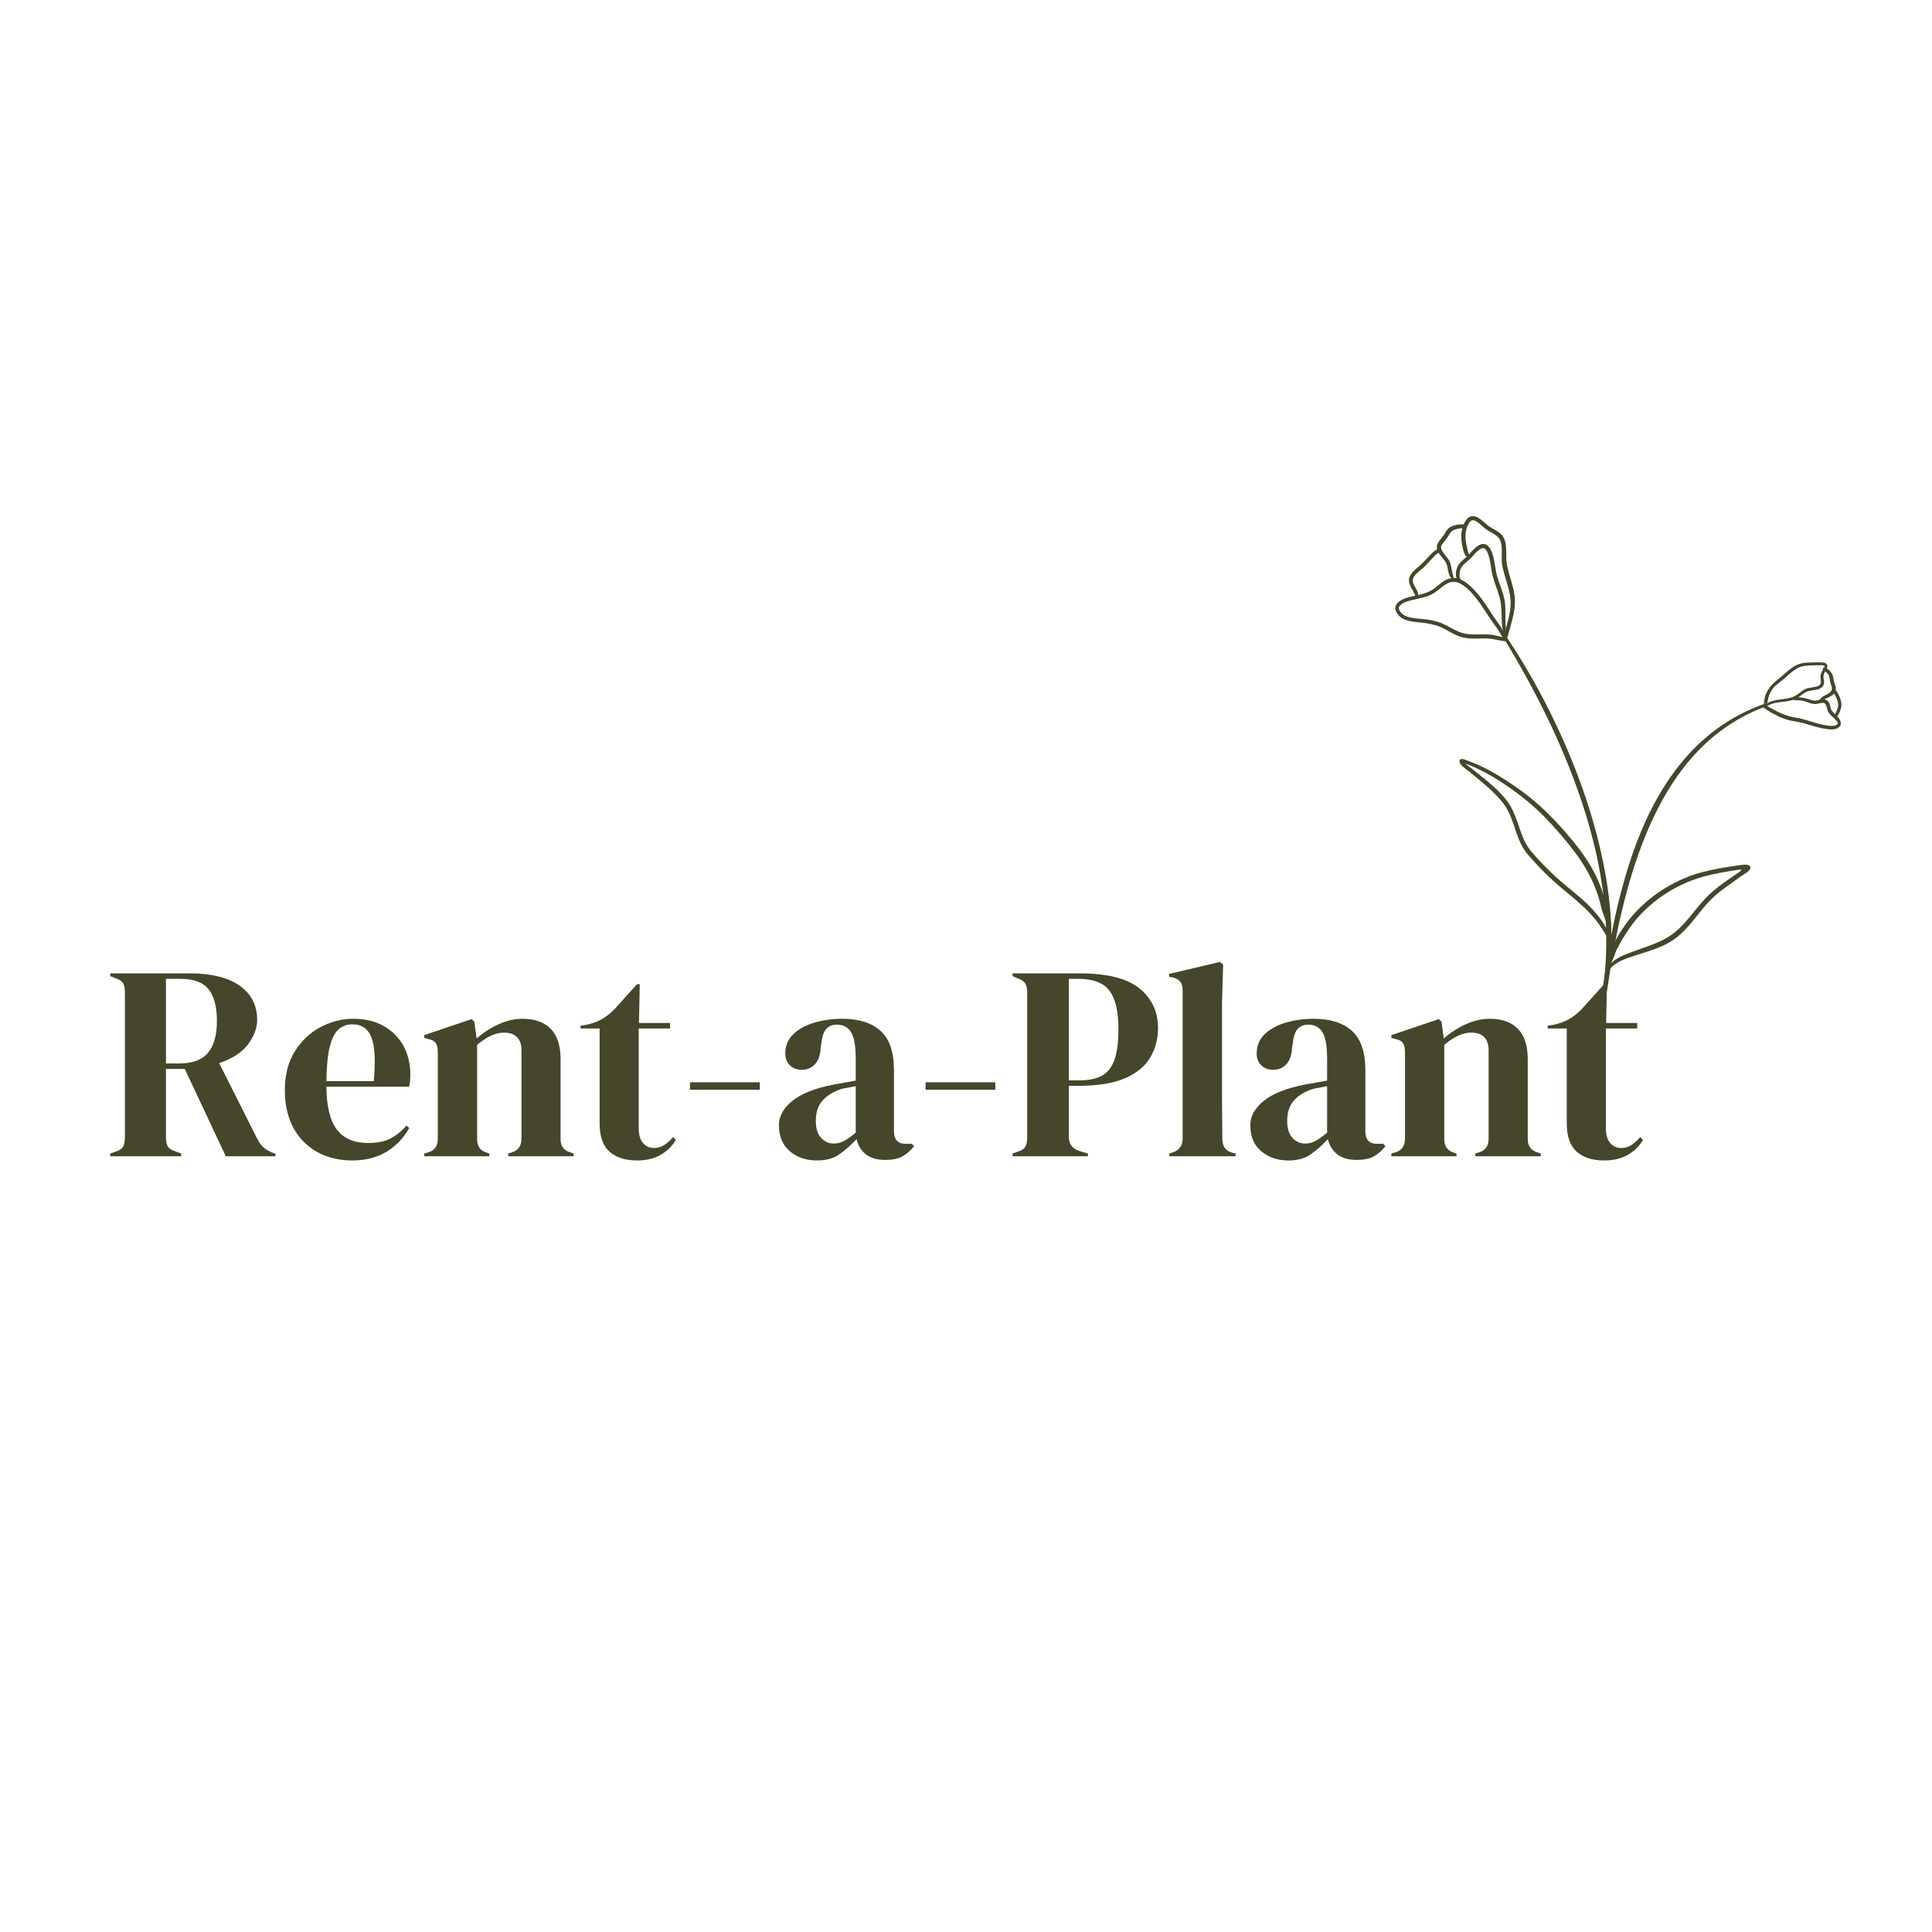 <svg xmlns="http://www.w3.org/2000/svg" xmlns:xlink="http://www.w3.org/1999/xlink" width="500" zoomAndPan="magnify" viewBox="0 0 375 375" height="500" preserveAspectRatio="xMidYMid meet" version="1.0"><defs><g/><clipPath id="12c261aa42"><path d="M 291 122 L 313 122 L 313 194.625 L 291 194.625 Z M 291 122 " clip-rule="nonzero"/></clipPath><clipPath id="6fa3a2513e"><path d="M 270.617 112 L 293 112 L 293 125 L 270.617 125 Z M 270.617 112 " clip-rule="nonzero"/></clipPath><clipPath id="7ff3a17e34"><path d="M 283 100.125 L 295 100.125 L 295 125 L 283 125 Z M 283 100.125 " clip-rule="nonzero"/></clipPath><clipPath id="044b52efb0"><path d="M 310 136 L 343 136 L 343 194.625 L 310 194.625 Z M 310 136 " clip-rule="nonzero"/></clipPath><clipPath id="39bdd7720d"><path d="M 342 135 L 357.617 135 L 357.617 142 L 342 142 Z M 342 135 " clip-rule="nonzero"/></clipPath><clipPath id="87438935ba"><path d="M 355 133 L 357.617 133 L 357.617 140 L 355 140 Z M 355 133 " clip-rule="nonzero"/></clipPath></defs><g clip-path="url(#12c261aa42)"><path fill="#45462a" d="M 311.18 194.617 C 311.703 192.648 312.137 190.645 312.387 188.602 C 313.367 180.746 312.426 172.449 310.48 164.246 C 307.645 152.277 302.48 140.445 296.633 130.363 C 295.051 127.637 293.387 125.055 291.742 122.609 C 291.656 122.48 291.484 122.445 291.355 122.531 C 291.227 122.613 291.191 122.789 291.273 122.918 C 292.836 125.398 294.367 128.039 295.895 130.785 C 301.523 140.891 306.719 152.586 309.543 164.469 C 311.469 172.566 312.211 180.723 311.531 188.512 C 311.355 190.539 311.133 192.543 310.75 194.52 C 310.723 194.637 310.801 194.754 310.918 194.781 C 311.035 194.812 311.156 194.734 311.18 194.617 Z M 311.18 194.617 " fill-opacity="1" fill-rule="evenodd"/></g><g clip-path="url(#6fa3a2513e)"><path fill="#45462a" d="M 292.105 123.773 C 292.133 123.723 292.141 123.66 292.121 123.602 C 292.121 123.504 292.125 123.418 292.105 123.316 C 292.043 122.973 291.855 122.652 291.68 122.32 C 291.195 121.422 290.5 120.566 289.988 119.793 C 289.223 118.652 288.5 117.48 287.688 116.371 C 287.137 115.621 286.547 114.902 285.887 114.234 C 285.34 113.684 284.645 113.066 283.883 112.656 C 283.332 112.363 282.746 112.176 282.145 112.184 C 281.562 112.188 281.027 112.363 280.527 112.633 C 279.508 113.184 278.633 114.164 277.652 114.684 C 277.215 114.922 276.742 115.094 276.258 115.238 C 275.078 115.582 273.824 115.754 272.684 116.16 C 272.168 116.344 271.5 116.699 271.133 117.184 C 270.836 117.578 270.715 118.047 270.934 118.578 C 271.32 119.531 272.078 120.062 272.984 120.371 C 274.199 120.785 275.691 120.781 276.773 120.957 C 277.145 121.016 277.516 121.086 277.887 121.168 C 278.25 121.25 278.609 121.344 278.961 121.457 C 279.254 121.551 279.531 121.672 279.809 121.797 C 280.977 122.34 282.051 123.094 283.273 123.531 C 284 123.781 284.723 123.891 285.445 123.934 C 286.488 123.992 287.535 123.902 288.613 123.926 C 288.965 123.934 289.316 123.977 289.668 124.027 C 290.168 124.109 290.668 124.234 291.172 124.328 C 291.52 124.391 291.867 124.434 292.219 124.469 C 292.398 124.5 292.566 124.375 292.598 124.195 C 292.621 124.016 292.5 123.848 292.32 123.82 Z M 291.656 123.676 C 291.59 123.586 291.52 123.504 291.461 123.402 C 291.184 122.949 290.914 122.453 290.59 121.988 C 290.164 121.375 289.715 120.773 289.344 120.227 C 288.586 119.094 287.863 117.934 287.059 116.832 C 286.531 116.109 285.973 115.414 285.344 114.773 C 284.844 114.266 284.219 113.691 283.527 113.316 C 283.09 113.078 282.629 112.922 282.152 112.926 C 281.691 112.926 281.27 113.066 280.875 113.277 C 279.848 113.82 278.969 114.797 277.988 115.312 C 277.5 115.57 276.988 115.758 276.457 115.91 C 275.285 116.246 274.047 116.41 272.914 116.809 C 272.508 116.953 271.973 117.219 271.68 117.598 C 271.523 117.801 271.453 118.043 271.566 118.32 C 271.875 119.07 272.488 119.473 273.207 119.711 C 274.387 120.105 275.836 120.07 276.887 120.234 C 277.27 120.293 277.66 120.355 278.039 120.438 C 278.434 120.516 278.82 120.613 279.195 120.734 C 279.516 120.836 279.824 120.961 280.129 121.098 C 281.281 121.617 282.34 122.352 283.539 122.762 C 284.195 122.988 284.84 123.086 285.492 123.125 C 286.527 123.184 287.566 123.105 288.637 123.137 C 289.148 123.152 289.66 123.219 290.164 123.324 C 290.664 123.426 291.16 123.559 291.656 123.676 Z M 291.656 123.676 " fill-opacity="1" fill-rule="evenodd"/></g><path fill="#45462a" d="M 283.508 112.863 C 283.551 112.77 283.547 112.652 283.516 112.508 C 283.48 112.348 283.352 112.176 283.328 112.055 C 283.273 111.781 283.273 111.504 283.305 111.23 C 283.336 110.953 283.402 110.68 283.516 110.418 C 283.637 110.121 283.824 109.867 284.043 109.641 C 284.406 109.258 284.844 108.934 285.23 108.582 C 285.797 108.078 286.629 106.91 287.461 106.492 C 287.887 106.277 288.289 106.375 288.629 107.047 C 288.836 107.457 288.98 107.898 289.09 108.352 C 289.363 109.465 289.445 110.656 289.711 111.738 C 290.059 113.141 290.645 114.422 291.027 115.785 C 291.18 116.336 291.305 116.898 291.355 117.492 C 291.453 118.535 291.438 119.578 291.5 120.621 C 291.527 121.082 291.562 121.539 291.633 121.996 C 291.707 122.348 291.734 122.762 291.832 123.133 C 291.883 123.316 291.941 123.492 292.031 123.645 C 292.078 123.75 292.203 123.793 292.305 123.746 C 292.406 123.691 292.449 123.574 292.402 123.469 C 292.336 123.293 292.312 123.098 292.305 122.895 C 292.285 122.559 292.309 122.219 292.293 121.91 C 292.242 121.473 292.219 121.031 292.207 120.594 C 292.184 119.539 292.219 118.484 292.156 117.43 C 292.113 116.781 291.992 116.164 291.828 115.562 C 291.461 114.207 290.867 112.934 290.516 111.535 C 290.246 110.457 290.152 109.266 289.875 108.156 C 289.746 107.641 289.578 107.148 289.34 106.684 C 288.879 105.789 288.309 105.539 287.75 105.594 C 287.258 105.645 286.742 105.973 286.258 106.418 C 285.676 106.957 285.133 107.656 284.727 108.027 C 284.328 108.395 283.875 108.734 283.508 109.137 C 283.23 109.434 282.996 109.762 282.84 110.145 C 282.711 110.473 282.621 110.816 282.594 111.16 C 282.566 111.512 282.602 111.863 282.691 112.207 C 282.73 112.352 282.832 112.578 282.945 112.746 C 282.98 112.797 283.051 112.797 283.062 112.84 C 283.055 112.961 283.148 113.07 283.273 113.074 C 283.395 113.078 283.5 112.984 283.508 112.863 Z M 283.508 112.863 " fill-opacity="1" fill-rule="evenodd"/><g clip-path="url(#7ff3a17e34)"><path fill="#45462a" d="M 284.699 107.836 C 284.691 107.855 284.684 107.871 284.684 107.891 C 284.66 108.008 284.738 108.121 284.859 108.145 C 284.891 108.215 284.926 108.129 284.953 108.16 C 284.977 108.184 284.977 108.133 285.004 108.148 C 285.094 108.215 285.031 108.051 285.125 108.051 C 285.172 108.047 285.105 107.992 285.156 107.977 C 285.219 107.953 285.117 107.934 285.156 107.848 C 285.172 107.812 284.973 107.637 285.074 107.598 C 285.082 107.598 285.09 107.609 285.098 107.621 L 285.098 107.633 C 285.098 107.629 285.098 107.625 285.098 107.621 L 284.934 107.098 L 284.594 105.555 C 284.48 104.898 284.418 104.246 284.469 103.605 C 284.52 102.984 284.676 102.375 284.988 101.797 C 285.105 101.57 285.254 101.332 285.445 101.164 C 285.59 101.035 285.758 100.949 285.969 100.984 C 286.289 101.039 286.602 101.219 286.902 101.438 C 287.414 101.809 287.887 102.293 288.305 102.621 C 288.859 103.059 289.645 103.414 290.285 103.859 C 290.539 104.031 290.762 104.219 290.934 104.438 C 291.211 104.789 291.348 105.242 291.422 105.727 C 291.605 106.965 291.395 108.422 291.547 109.484 C 291.805 111.121 292.422 112.727 292.832 114.348 C 293.004 115.02 293.141 115.695 293.191 116.375 C 293.246 117.125 293.199 117.852 293.098 118.566 C 292.871 120.137 292.301 121.637 292.055 123.223 C 292.027 123.402 292.02 123.582 292.008 123.766 C 291.977 123.906 292.07 124.039 292.211 124.07 C 292.352 124.098 292.484 124.004 292.512 123.863 C 292.562 123.719 292.621 123.582 292.664 123.434 C 293.062 122.109 293.426 120.789 293.723 119.453 C 293.949 118.441 294.086 117.41 294.035 116.324 C 294 115.59 293.871 114.859 293.699 114.137 C 293.312 112.535 292.699 110.953 292.453 109.344 C 292.277 108.285 292.461 106.824 292.254 105.598 C 292.148 104.961 291.941 104.387 291.57 103.926 C 291.352 103.652 291.062 103.414 290.738 103.195 C 290.109 102.766 289.336 102.422 288.793 101.996 C 288.301 101.605 287.715 101 287.094 100.605 C 286.77 100.402 286.438 100.254 286.098 100.199 C 285.715 100.133 285.387 100.23 285.105 100.414 C 284.754 100.648 284.48 101.039 284.277 101.414 C 283.91 102.094 283.723 102.809 283.66 103.539 C 283.602 104.246 283.66 104.973 283.789 105.695 C 283.852 106.023 283.906 106.355 283.996 106.684 C 284.055 106.906 284.125 107.121 284.203 107.332 L 284.488 107.91 C 284.523 107.957 284.684 108.02 284.66 108.094 C 284.648 108.129 284.703 108.047 284.684 108.047 C 284.609 108.039 284.707 107.969 284.668 107.949 C 284.645 107.938 284.684 107.922 284.668 107.91 C 284.617 107.871 284.664 107.863 284.699 107.836 Z M 284.773 107.746 C 284.75 107.758 284.711 107.738 284.723 107.777 C 284.727 107.781 284.727 107.785 284.727 107.793 C 284.738 107.773 284.754 107.762 284.773 107.746 Z M 284.844 107.715 C 284.824 107.715 284.793 107.688 284.793 107.715 C 284.793 107.727 284.789 107.734 284.785 107.742 C 284.805 107.727 284.824 107.719 284.844 107.715 Z M 284.891 107.707 C 284.879 107.695 284.875 107.684 284.867 107.695 C 284.863 107.703 284.859 107.707 284.852 107.711 L 284.875 107.707 Z M 284.891 107.707 " fill-opacity="1" fill-rule="evenodd"/></g><path fill="#45462a" d="M 284.133 102.371 C 284.152 102.387 284.176 102.398 284.203 102.406 C 284.316 102.449 284.445 102.387 284.484 102.273 C 284.566 102.227 284.449 102.176 284.469 102.082 C 284.473 102.035 284.402 102.059 284.363 101.984 C 284.344 101.938 284.305 101.914 284.18 101.848 C 284.012 101.758 283.668 101.781 283.629 101.777 C 283.289 101.773 282.941 101.812 282.602 101.891 C 282.266 101.969 281.938 102.086 281.629 102.23 C 281.312 102.383 281.074 102.602 280.875 102.852 C 280.621 103.168 280.441 103.543 280.211 103.887 C 279.969 104.25 279.66 104.582 279.398 104.941 C 279.27 105.117 279.156 105.301 279.059 105.492 C 278.805 106.012 278.848 106.523 279.078 107.027 C 279.453 107.855 280.414 108.645 280.723 109.355 C 281.012 110.012 281.008 110.719 281.227 111.367 C 281.301 111.59 281.379 111.816 281.535 112.004 C 281.605 112.086 281.68 112.141 281.773 112.211 C 281.836 112.305 281.965 112.324 282.059 112.262 C 282.148 112.195 282.172 112.07 282.109 111.977 C 282.082 111.879 282.082 111.797 282.059 111.703 C 282.02 111.574 281.98 111.453 281.941 111.332 C 281.793 110.797 281.734 110.246 281.609 109.699 C 281.562 109.484 281.5 109.273 281.41 109.062 C 281.117 108.348 280.176 107.539 279.812 106.699 C 279.695 106.426 279.652 106.145 279.797 105.867 C 279.875 105.715 279.969 105.574 280.07 105.438 C 280.348 105.074 280.668 104.738 280.922 104.367 C 281.141 104.035 281.305 103.676 281.539 103.371 C 281.664 103.215 281.801 103.07 282 102.973 C 282.25 102.844 282.516 102.738 282.793 102.664 C 283.066 102.594 283.352 102.547 283.633 102.543 C 283.664 102.539 283.91 102.547 284.082 102.508 C 284.129 102.496 284.164 102.422 284.18 102.457 C 284.191 102.477 284.195 102.406 284.188 102.414 C 284.152 102.426 284.152 102.383 284.133 102.371 Z M 284.105 102.34 C 284.109 102.352 284.109 102.367 284.125 102.367 L 284.133 102.371 C 284.125 102.359 284.113 102.352 284.105 102.34 Z M 284.059 102.242 C 284.047 102.285 284.039 102.32 284.098 102.332 L 284.102 102.332 C 284.082 102.309 284.066 102.277 284.059 102.242 Z M 284.059 102.242 " fill-opacity="1" fill-rule="evenodd"/><path fill="#45462a" d="M 279.145 107.09 C 279.18 107.129 279.23 107.156 279.289 107.16 C 279.41 107.176 279.516 107.086 279.527 106.965 C 279.559 106.941 279.512 106.922 279.531 106.898 C 279.598 106.812 279.453 106.828 279.434 106.727 C 279.426 106.676 279.367 106.727 279.328 106.672 C 279.293 106.621 279.262 106.648 279.16 106.625 C 279.047 106.598 278.879 106.695 278.859 106.699 C 278.672 106.793 278.492 106.906 278.324 107.035 C 278.16 107.16 278.012 107.297 277.867 107.438 L 276.035 109.371 C 275.539 109.879 274.57 110.547 274 111.297 C 273.684 111.711 273.484 112.148 273.48 112.594 C 273.48 112.977 273.582 113.344 273.738 113.703 C 273.98 114.258 274.348 114.805 274.598 115.355 C 274.625 115.422 274.648 115.488 274.684 115.551 C 274.734 115.625 274.793 115.652 274.848 115.723 C 274.871 115.828 274.98 115.898 275.086 115.871 C 275.195 115.848 275.262 115.742 275.234 115.637 C 275.254 115.5 275.273 115.387 275.25 115.25 C 275.098 114.32 274.18 113.52 274.199 112.602 C 274.211 112.203 274.484 111.832 274.816 111.473 C 275.387 110.867 276.156 110.332 276.578 109.902 L 278.395 107.957 C 278.512 107.832 278.637 107.711 278.773 107.602 C 278.898 107.496 279.031 107.398 279.176 107.32 C 279.184 107.316 279.27 107.164 279.305 107.207 C 279.328 107.234 279.27 107.156 279.254 107.176 C 279.238 107.184 279.234 107.148 279.219 107.156 C 279.16 107.191 279.16 107.141 279.145 107.09 Z M 279.09 106.977 C 279.082 106.992 279.074 107.008 279.094 107.016 L 279.105 107.023 L 279.098 107.008 C 279.098 107.004 279.098 106.992 279.094 106.984 Z M 279.09 106.977 " fill-opacity="1" fill-rule="evenodd"/><g clip-path="url(#044b52efb0)"><path fill="#45462a" d="M 311.43 194.406 L 311.43 194.41 C 311.43 194.41 311.438 194.391 311.441 194.371 C 311.473 194.25 311.578 194.02 311.652 193.691 C 311.91 192.621 312.156 190.742 312.184 190.586 C 312.527 188.25 312.91 185.938 313.348 183.637 C 313.781 181.336 314.266 179.047 314.82 176.75 C 316.215 170.883 318.059 164.941 320.586 159.434 C 322.297 155.715 324.316 152.184 326.77 149.02 C 330.809 143.82 335.992 139.602 342.773 137.105 C 342.918 137.051 342.992 136.895 342.941 136.75 C 342.891 136.605 342.73 136.527 342.586 136.582 C 335.617 138.996 330.23 143.191 326.031 148.434 C 323.473 151.621 321.352 155.188 319.59 158.977 C 317.004 164.539 315.199 170.57 313.809 176.512 C 313.273 178.832 312.809 181.141 312.391 183.461 C 311.977 185.781 311.617 188.105 311.293 190.461 C 311.277 190.613 310.961 192.488 310.922 193.598 C 310.914 193.941 310.949 194.199 310.961 194.328 C 310.984 194.562 311.121 194.645 311.137 194.648 C 311.262 194.68 311.387 194.609 311.422 194.488 C 311.43 194.461 311.43 194.434 311.43 194.406 Z M 311.43 194.406 " fill-opacity="1" fill-rule="evenodd"/></g><path fill="#45462a" d="M 338.098 168.77 C 337.895 168.969 337.719 169.164 337.648 169.211 C 336.59 169.953 335.512 170.656 334.469 171.414 C 333.77 171.926 333.082 172.465 332.422 173.035 C 330.133 174.98 328.508 177.586 326.434 179.715 C 325.582 180.59 324.652 181.387 323.562 182.012 C 322.699 182.516 321.777 182.922 320.84 183.289 C 319.406 183.855 317.922 184.336 316.496 184.871 C 315.656 185.191 314.641 185.574 313.781 186.117 C 313.543 186.266 313.309 186.414 313.109 186.598 C 312.789 186.891 312.543 187.23 312.355 187.602 C 312.289 187.699 312.316 187.828 312.414 187.891 C 312.512 187.957 312.641 187.93 312.703 187.832 C 312.902 187.605 313.148 187.434 313.398 187.246 C 313.754 186.98 314.145 186.73 314.562 186.523 C 315.301 186.16 316.098 185.891 316.781 185.66 C 318.23 185.164 319.738 184.75 321.191 184.211 C 322.191 183.844 323.156 183.414 324.07 182.891 C 325.238 182.211 326.234 181.348 327.141 180.395 C 329.176 178.266 330.762 175.676 333.02 173.73 C 333.5 173.316 334 172.93 334.508 172.551 C 335.703 171.648 336.941 170.805 338.16 169.93 C 338.32 169.812 339.078 169.371 339.445 169.016 C 339.691 168.773 339.777 168.516 339.754 168.34 C 339.727 168.133 339.469 167.859 338.977 167.836 C 338.375 167.801 337.289 167.984 337.152 168.004 C 336.012 168.168 334.871 168.344 333.734 168.555 C 332.598 168.766 331.461 169.004 330.34 169.301 C 327.473 170.059 324.641 171.371 322.094 173.098 C 319.539 174.828 317.27 176.977 315.535 179.402 C 314.93 180.25 314.348 181.133 313.836 182.055 C 313.492 182.668 313.188 183.301 312.898 183.938 C 312.605 184.613 312.387 185.551 312.102 186.27 C 312.078 186.332 312.043 186.391 312.051 186.453 C 312.062 186.582 312.066 186.465 312.133 186.57 C 312.062 186.668 312.086 186.809 312.188 186.875 C 312.285 186.945 312.422 186.922 312.492 186.824 C 312.625 186.863 312.488 186.871 312.625 186.855 C 312.656 186.852 312.672 186.832 312.695 186.809 C 312.816 186.703 312.891 186.547 312.973 186.395 C 313.312 185.766 313.488 184.938 313.785 184.355 C 314.156 183.602 314.574 182.863 315.012 182.137 C 315.445 181.41 315.902 180.695 316.387 180.004 C 318.035 177.664 320.203 175.586 322.645 173.902 C 325.09 172.215 327.812 170.926 330.574 170.172 C 331.672 169.875 332.777 169.625 333.898 169.41 C 335.016 169.195 336.145 169.016 337.273 168.844 C 337.34 168.836 337.711 168.801 338.098 168.77 Z M 338.098 168.77 " fill-opacity="1" fill-rule="evenodd"/><path fill="#45462a" d="M 284.402 148.223 C 284.715 148.32 285.02 148.434 285.324 148.555 C 285.676 148.691 286.023 148.844 286.367 149.004 C 287.91 149.703 289.406 150.543 290.855 151.457 C 292.309 152.375 293.715 153.379 295.066 154.398 C 296.551 155.52 297.93 156.73 299.238 158.016 C 300.551 159.305 301.789 160.668 302.996 162.086 C 304.898 164.301 306.531 166.406 307.855 168.68 C 309.168 170.93 310.176 173.348 310.824 176.215 C 310.883 176.473 310.965 176.762 311.07 177.07 C 311.312 177.777 311.613 178.586 311.867 179.285 C 311.988 179.633 312.129 179.922 312.18 180.199 C 312.18 180.32 312.277 180.418 312.398 180.418 C 312.523 180.418 312.617 180.32 312.617 180.199 C 312.676 179.918 312.703 179.598 312.668 179.23 C 312.656 179.102 312.621 178.973 312.594 178.84 C 312.379 177.863 311.984 176.762 311.844 175.988 C 311.18 173.004 310.145 170.484 308.773 168.141 C 307.414 165.82 305.727 163.676 303.762 161.422 C 302.516 160 301.238 158.637 299.887 157.348 C 298.531 156.055 297.105 154.836 295.574 153.715 C 294.188 152.703 292.75 151.711 291.266 150.801 C 289.777 149.883 288.242 149.043 286.66 148.348 L 284.484 147.492 C 284.434 147.477 284.016 147.316 283.781 147.312 C 283.508 147.309 283.352 147.457 283.301 147.641 C 283.242 147.84 283.324 148.133 283.574 148.434 C 284.023 148.961 285.02 149.637 285.219 149.801 C 286.582 150.941 287.977 152.047 289.281 153.254 C 290.133 154.043 290.949 154.875 291.68 155.793 C 293.621 158.23 293.93 161.285 295.266 163.902 C 295.613 164.59 296.031 165.25 296.555 165.863 C 297.527 167 298.586 168.148 299.691 169.25 C 300.801 170.352 301.953 171.406 303.105 172.367 C 305.094 174.016 307.09 175.621 308.801 177.477 C 309.703 178.457 310.496 179.523 311.219 180.684 C 311.395 180.969 311.586 181.246 311.758 181.543 C 311.816 181.672 311.973 181.73 312.102 181.668 C 312.23 181.609 312.289 181.453 312.23 181.324 C 312.109 180.988 311.992 180.66 311.844 180.344 C 311.223 179.051 310.379 177.93 309.453 176.887 C 307.754 174.961 305.691 173.359 303.676 171.684 C 302.543 170.738 301.41 169.699 300.324 168.617 C 299.234 167.535 298.188 166.406 297.23 165.285 C 296.754 164.727 296.375 164.125 296.055 163.5 C 294.691 160.836 294.344 157.73 292.363 155.25 C 291.598 154.301 290.75 153.434 289.852 152.625 C 288.527 151.426 287.098 150.336 285.707 149.211 C 285.578 149.105 285.098 148.785 284.66 148.438 C 284.57 148.363 284.484 148.293 284.402 148.223 Z M 284.402 148.223 " fill-opacity="1" fill-rule="evenodd"/><path fill="#45462a" d="M 342.84 136.574 L 342.734 136.629 C 342.68 136.621 342.625 136.637 342.582 136.672 C 342.531 136.707 342.504 136.762 342.496 136.82 C 342.473 136.879 342.473 136.949 342.504 137.008 L 342.492 137.023 C 342.223 137.258 342.488 136.852 342.52 137.094 C 342.531 137.184 342.66 137.164 342.703 137.168 C 342.789 137.172 342.855 137.148 342.918 137.102 C 342.934 137.09 342.953 137.074 342.969 137.051 C 343.211 136.934 343.453 136.809 343.703 136.699 C 343.891 136.621 344.082 136.555 344.277 136.5 C 345.164 136.285 346.07 136.254 346.965 136.098 C 347.363 136.031 347.754 135.941 348.145 135.809 C 348.453 135.703 348.73 135.555 348.988 135.391 C 349.559 135.031 350.055 134.57 350.668 134.262 C 351.234 133.98 352.309 134.023 353.055 133.738 C 353.504 133.57 353.844 133.293 353.988 132.855 C 354.047 132.672 354.066 132.488 354.055 132.301 C 354.035 131.965 353.914 131.621 353.93 131.293 C 353.938 131.102 353.988 130.926 354.059 130.75 C 354.172 130.457 354.34 130.18 354.48 129.898 C 354.574 129.73 354.695 129.492 354.691 129.277 C 354.691 129.141 354.652 129.012 354.551 128.898 C 354.461 128.789 354.332 128.715 354.195 128.668 C 354.039 128.617 353.859 128.598 353.711 128.586 C 353.449 128.562 353.191 128.555 352.938 128.551 C 352.559 128.551 352.184 128.566 351.801 128.578 C 351.262 128.59 350.727 128.59 350.199 128.66 C 349.832 128.707 349.469 128.789 349.113 128.922 C 348.598 129.117 348.125 129.395 347.684 129.715 C 347.047 130.176 346.465 130.727 345.871 131.227 C 345.473 131.578 345.035 131.902 344.633 132.25 C 344.449 132.406 344.27 132.566 344.102 132.738 C 343.746 133.09 343.438 133.488 343.176 133.914 C 342.918 134.344 342.711 134.805 342.566 135.285 L 342.379 136.32 L 342.375 136.664 C 342.375 136.719 342.418 136.879 342.418 136.879 C 342.418 136.879 342.453 136.707 342.469 136.684 C 342.543 136.559 342.66 136.52 342.805 136.555 C 342.816 136.559 342.828 136.566 342.84 136.574 Z M 343.012 136.684 C 343.141 136.598 343.219 136.535 343.012 136.633 L 343.012 136.641 C 343.012 136.652 343.012 136.668 343.012 136.684 Z M 343.02 136.484 C 343.18 136.402 343.34 136.32 343.504 136.25 C 343.715 136.156 343.934 136.074 344.156 136.016 C 345.047 135.785 345.969 135.734 346.871 135.57 C 347.238 135.504 347.602 135.418 347.961 135.289 C 348.223 135.191 348.461 135.062 348.688 134.918 C 349.27 134.539 349.777 134.066 350.406 133.742 C 350.98 133.445 352.078 133.473 352.836 133.172 C 353.102 133.07 353.316 132.926 353.398 132.664 C 353.438 132.555 353.441 132.441 353.438 132.328 C 353.422 131.973 353.324 131.605 353.352 131.254 C 353.371 131 353.441 130.762 353.539 130.535 C 353.672 130.23 353.859 129.941 354.023 129.652 C 354.059 129.582 354.109 129.5 354.145 129.41 C 354.168 129.352 354.199 129.289 354.156 129.238 C 354.113 129.191 354.047 129.172 353.98 129.156 C 353.875 129.133 353.762 129.125 353.664 129.117 L 351.82 129.141 C 351.301 129.164 350.785 129.172 350.281 129.246 C 349.961 129.293 349.645 129.367 349.332 129.488 C 348.871 129.672 348.453 129.934 348.059 130.227 C 347.441 130.688 346.879 131.234 346.305 131.734 L 344.527 133.164 C 344.215 133.484 343.941 133.844 343.719 134.234 C 343.504 134.621 343.34 135.039 343.227 135.469 L 343.027 136.391 Z M 343.02 136.484 " fill-opacity="1" fill-rule="evenodd"/><g clip-path="url(#39bdd7720d)"><path fill="#45462a" d="M 342.543 136.918 C 342.508 136.875 342.461 136.844 342.398 136.832 C 342.281 136.812 342.168 136.898 342.148 137.016 C 342.129 137.043 342.156 137.125 342.258 137.27 C 342.309 137.34 342.465 137.473 342.484 137.496 L 343.488 138.129 C 344.285 138.594 345.047 139.004 345.844 139.324 C 346.648 139.652 347.488 139.883 348.422 140.023 C 348.801 140.074 349.172 140.152 349.539 140.238 C 351.07 140.609 352.535 141.191 354.098 141.43 C 354.586 141.504 355.102 141.602 355.602 141.586 C 355.977 141.57 356.34 141.5 356.68 141.32 C 357.234 141.004 357.344 140.633 357.285 140.238 C 357.234 139.941 357.082 139.605 356.836 139.297 C 356.527 138.91 356.098 138.566 355.883 138.34 L 355.547 137.941 C 355.262 137.543 355.293 137.02 355.113 136.598 C 355.004 136.348 354.848 136.121 354.598 135.945 C 354.352 135.77 354.074 135.707 353.773 135.719 C 353.289 135.734 352.746 135.984 352.312 135.992 C 352.094 135.996 351.879 135.961 351.668 135.906 C 351.312 135.812 350.965 135.676 350.621 135.574 C 350.254 135.469 349.871 135.398 349.484 135.363 C 349.098 135.328 348.711 135.324 348.336 135.355 C 348.18 135.367 348.062 135.504 348.074 135.656 C 348.086 135.812 348.223 135.934 348.375 135.918 C 348.719 135.898 349.074 135.906 349.422 135.949 C 349.77 135.992 350.113 136.062 350.441 136.168 C 350.789 136.277 351.141 136.426 351.5 136.527 C 351.766 136.605 352.039 136.656 352.316 136.656 C 352.754 136.656 353.305 136.426 353.793 136.414 C 353.934 136.414 354.066 136.434 354.18 136.52 C 354.312 136.617 354.387 136.742 354.445 136.875 C 354.641 137.352 354.652 137.918 354.969 138.359 L 355.375 138.828 C 355.586 139.047 355.98 139.395 356.312 139.746 C 356.434 139.875 356.562 139.988 356.641 140.125 C 356.699 140.23 356.742 140.336 356.727 140.438 C 356.707 140.566 356.582 140.645 356.383 140.73 C 356.129 140.855 355.859 140.895 355.586 140.902 C 355.125 140.91 354.652 140.809 354.203 140.738 C 352.664 140.492 351.223 139.898 349.711 139.523 C 349.324 139.426 348.93 139.344 348.531 139.281 C 347.66 139.152 346.879 138.922 346.121 138.621 C 345.355 138.32 344.613 137.949 343.84 137.516 L 342.832 136.949 C 342.816 136.941 342.754 136.898 342.672 136.879 C 342.609 136.863 342.523 136.879 342.523 136.879 C 342.523 136.879 342.531 136.906 342.543 136.918 Z M 342.543 136.922 C 342.566 136.953 342.582 136.992 342.582 137.031 C 342.59 136.996 342.594 136.957 342.551 136.934 Z M 342.543 136.922 " fill-opacity="1" fill-rule="evenodd"/></g><path fill="#45462a" d="M 354.246 130.047 C 354.34 129.984 354.379 129.863 354.332 129.754 C 354.277 129.641 354.141 129.586 354.023 129.641 C 353.938 129.52 354.027 129.703 353.953 129.633 C 353.875 129.562 353.988 129.668 353.902 129.652 C 353.824 129.641 353.848 129.754 353.82 129.801 C 353.805 129.828 353.816 129.863 353.816 129.891 C 353.816 129.941 353.84 129.992 353.875 130.047 C 353.895 130.082 354.066 130.156 354.133 130.203 L 354.348 130.379 C 354.457 130.469 354.566 130.566 354.664 130.676 C 354.762 130.777 354.848 130.891 354.918 131.004 C 355.012 131.156 355.062 131.328 355.098 131.504 C 355.168 131.828 355.188 132.164 355.262 132.48 L 355.566 133.406 C 355.621 133.754 355.547 134.008 355.387 134.207 C 355.004 134.691 354.23 134.883 353.691 135.281 C 353.523 135.406 353.391 135.551 353.273 135.707 C 353.199 135.777 353.195 135.895 353.266 135.969 C 353.336 136.047 353.453 136.047 353.527 135.977 C 353.668 135.891 353.82 135.848 353.98 135.777 C 354.668 135.473 355.477 135.184 355.934 134.66 C 356.219 134.332 356.371 133.902 356.301 133.309 L 355.977 132.316 C 355.883 131.941 355.863 131.535 355.75 131.168 C 355.691 130.977 355.613 130.793 355.504 130.625 C 355.402 130.48 355.285 130.34 355.156 130.207 C 355.031 130.078 354.895 129.961 354.762 129.855 L 354.457 129.672 C 354.41 129.648 354.246 129.605 354.246 129.605 C 354.246 129.605 354.359 129.715 354.375 129.742 C 354.406 129.801 354.402 129.863 354.395 129.922 C 354.391 129.961 354.34 129.988 354.34 130.035 C 354.348 130.113 354.238 129.98 354.281 130.074 C 354.305 130.125 354.273 130.078 354.246 130.047 Z M 354.246 130.047 " fill-opacity="1" fill-rule="evenodd"/><g clip-path="url(#87438935ba)"><path fill="#45462a" d="M 355.691 133.852 C 355.691 133.867 355.68 133.895 355.641 133.938 C 355.613 133.965 355.648 134.016 355.668 134.078 C 355.703 134.207 355.926 134.461 355.949 134.504 C 356.121 134.793 356.285 135.102 356.426 135.418 C 356.516 135.625 356.598 135.84 356.664 136.051 C 356.801 136.48 356.816 136.836 356.762 137.172 C 356.684 137.629 356.441 138.031 356.25 138.523 C 356.199 138.645 356.176 138.77 356.133 138.902 C 356.078 139.016 356.129 139.152 356.242 139.207 C 356.359 139.262 356.496 139.215 356.551 139.098 C 356.629 138.988 356.707 138.891 356.773 138.781 C 357.078 138.273 357.277 137.793 357.371 137.277 C 357.449 136.859 357.434 136.406 357.273 135.863 C 357.184 135.57 357.07 135.273 356.934 134.988 C 356.805 134.707 356.648 134.438 356.492 134.176 C 356.469 134.141 356.207 133.801 356.207 133.801 C 356.207 133.801 356.211 133.824 356.219 133.832 C 356.355 133.93 356.191 133.91 356.141 133.91 C 356.152 133.82 356.105 133.727 356.012 133.688 C 355.902 133.637 355.773 133.688 355.723 133.801 C 355.598 133.766 355.832 133.852 355.691 133.852 Z M 356.141 133.938 L 356.137 133.945 C 356.176 133.945 356.234 133.953 356.16 133.93 L 356.141 133.922 Z M 355.691 133.852 L 355.684 133.852 C 355.555 133.852 355.684 133.805 355.691 133.852 Z M 355.691 133.852 " fill-opacity="1" fill-rule="evenodd"/></g><g fill="#45462a" fill-opacity="1"><g transform="translate(20.212, 224.432)"><g><path d="M 1.188 0 L 1.188 -0.531 L 2.312 -0.922 C 3.031 -1.172 3.492 -1.5 3.703 -1.906 C 3.922 -2.32 4.031 -2.906 4.031 -3.656 L 4.031 -31.797 C 4.031 -32.516 3.93 -33.078 3.734 -33.484 C 3.535 -33.898 3.098 -34.234 2.422 -34.484 L 1.188 -34.969 L 1.188 -35.5 L 16.562 -35.5 C 20.801 -35.5 24.051 -34.703 26.312 -33.109 C 28.57 -31.516 29.703 -29.301 29.703 -26.469 C 29.703 -24.883 29.109 -23.301 27.922 -21.719 C 26.734 -20.145 24.867 -18.93 22.328 -18.078 L 29.797 -3.234 C 30.117 -2.617 30.488 -2.125 30.906 -1.75 C 31.32 -1.375 31.867 -1.039 32.547 -0.75 L 33.25 -0.484 L 33.25 0 L 23.609 0 L 15.656 -16.953 L 12 -16.953 L 12 -3.656 C 12 -2.977 12.102 -2.422 12.312 -1.984 C 12.531 -1.555 12.984 -1.234 13.672 -1.016 L 14.953 -0.531 L 14.953 0 Z M 12 -18.016 L 14.578 -18.016 C 17.16 -18.016 19.023 -18.707 20.172 -20.094 C 21.316 -21.477 21.891 -23.531 21.891 -26.25 C 21.891 -29.008 21.352 -31.062 20.281 -32.406 C 19.207 -33.758 17.395 -34.438 14.844 -34.438 L 12 -34.438 Z M 12 -18.016 "/></g></g></g><g fill="#45462a" fill-opacity="1"><g transform="translate(53.991, 224.432)"><g><path d="M 14.578 -26.688 C 16.91 -26.688 18.898 -26.207 20.547 -25.25 C 22.203 -24.301 23.469 -23.008 24.344 -21.375 C 25.219 -19.75 25.656 -17.895 25.656 -15.812 C 25.656 -15.414 25.633 -15.008 25.594 -14.594 C 25.562 -14.188 25.492 -13.82 25.391 -13.5 L 9.359 -13.5 C 9.398 -9.625 10.094 -6.832 11.438 -5.125 C 12.781 -3.426 14.781 -2.578 17.438 -2.578 C 19.227 -2.578 20.676 -2.863 21.781 -3.438 C 22.895 -4.008 23.938 -4.852 24.906 -5.969 L 25.453 -5.484 C 24.336 -3.516 22.852 -1.973 21 -0.859 C 19.156 0.254 16.941 0.812 14.359 0.812 C 11.816 0.812 9.555 0.266 7.578 -0.828 C 5.609 -1.922 4.066 -3.488 2.953 -5.531 C 1.848 -7.582 1.297 -10.023 1.297 -12.859 C 1.297 -15.797 1.941 -18.297 3.234 -20.359 C 4.523 -22.422 6.18 -23.988 8.203 -25.062 C 10.234 -26.145 12.359 -26.688 14.578 -26.688 Z M 14.422 -25.609 C 13.379 -25.609 12.488 -25.289 11.75 -24.656 C 11.02 -24.031 10.445 -22.922 10.031 -21.328 C 9.625 -19.734 9.398 -17.484 9.359 -14.578 L 18.562 -14.578 C 18.914 -18.484 18.77 -21.297 18.125 -23.016 C 17.477 -24.742 16.242 -25.609 14.422 -25.609 Z M 14.422 -25.609 "/></g></g></g><g fill="#45462a" fill-opacity="1"><g transform="translate(81.262, 224.432)"><g><path d="M 1.078 0 L 1.078 -0.531 L 1.828 -0.75 C 3.086 -1.113 3.719 -1.992 3.719 -3.391 L 3.719 -20.234 C 3.719 -21.016 3.586 -21.594 3.328 -21.969 C 3.078 -22.352 2.598 -22.613 1.891 -22.75 L 1.078 -22.969 L 1.078 -23.516 L 10.281 -26.625 L 10.812 -26.094 L 11.25 -22.859 C 12.5 -23.973 13.91 -24.891 15.484 -25.609 C 17.066 -26.328 18.629 -26.688 20.172 -26.688 C 22.535 -26.688 24.352 -26.039 25.625 -24.75 C 26.906 -23.457 27.547 -21.484 27.547 -18.828 L 27.547 -3.328 C 27.547 -1.93 28.227 -1.055 29.594 -0.703 L 30.078 -0.531 L 30.078 0 L 17.375 0 L 17.375 -0.531 L 18.078 -0.75 C 19.328 -1.145 19.953 -2.023 19.953 -3.391 L 19.953 -20.547 C 19.953 -22.848 18.805 -24 16.516 -24 C 14.941 -24 13.219 -23.207 11.344 -21.625 L 11.344 -3.328 C 11.344 -1.93 11.973 -1.055 13.234 -0.703 L 13.719 -0.531 L 13.719 0 Z M 1.078 0 "/></g></g></g><g fill="#45462a" fill-opacity="1"><g transform="translate(112.352, 224.432)"><g><path d="M 11.297 0.812 C 9.004 0.812 7.219 0.238 5.938 -0.906 C 4.664 -2.062 4.031 -3.895 4.031 -6.406 L 4.031 -24.797 L 0.328 -24.797 L 0.328 -25.344 L 1.609 -25.547 C 2.723 -25.805 3.68 -26.164 4.484 -26.625 C 5.297 -27.094 6.098 -27.723 6.891 -28.516 L 11.297 -33.406 L 11.828 -33.406 L 11.672 -25.875 L 17.703 -25.875 L 17.703 -24.797 L 11.625 -24.797 L 11.625 -5.438 C 11.625 -4.176 11.898 -3.223 12.453 -2.578 C 13.004 -1.93 13.711 -1.609 14.578 -1.609 C 15.328 -1.609 15.988 -1.797 16.562 -2.172 C 17.145 -2.555 17.723 -3.07 18.297 -3.719 L 18.828 -3.172 C 18.109 -1.953 17.117 -0.984 15.859 -0.266 C 14.609 0.453 13.086 0.812 11.297 0.812 Z M 11.297 0.812 "/></g></g></g><g fill="#45462a" fill-opacity="1"><g transform="translate(131.77, 224.432)"><g><path d="M 2.156 -12.906 L 2.156 -14.359 L 15.703 -14.359 L 15.703 -12.906 Z M 2.156 -12.906 "/></g></g></g><g fill="#45462a" fill-opacity="1"><g transform="translate(149.628, 224.432)"><g><path d="M 8.938 0.812 C 6.852 0.812 5.102 0.219 3.688 -0.969 C 2.27 -2.156 1.562 -3.859 1.562 -6.078 C 1.562 -7.766 2.422 -9.316 4.141 -10.734 C 5.859 -12.148 8.566 -13.219 12.266 -13.938 C 12.836 -14.039 13.484 -14.156 14.203 -14.281 C 14.922 -14.406 15.676 -14.539 16.469 -14.688 L 16.469 -18.938 C 16.469 -21.375 16.172 -23.082 15.578 -24.062 C 14.984 -25.051 14.055 -25.547 12.797 -25.547 C 11.941 -25.547 11.258 -25.27 10.75 -24.719 C 10.25 -24.164 9.93 -23.207 9.797 -21.844 L 9.688 -21.25 C 9.613 -19.707 9.234 -18.578 8.547 -17.859 C 7.867 -17.141 7.031 -16.781 6.031 -16.781 C 5.094 -16.781 4.316 -17.066 3.703 -17.641 C 3.098 -18.211 2.797 -18.984 2.797 -19.953 C 2.797 -21.43 3.305 -22.672 4.328 -23.672 C 5.348 -24.672 6.703 -25.422 8.391 -25.922 C 10.078 -26.43 11.906 -26.688 13.875 -26.688 C 17.07 -26.688 19.539 -25.906 21.281 -24.344 C 23.02 -22.781 23.891 -20.242 23.891 -16.734 L 23.891 -4.844 C 23.891 -3.227 24.641 -2.422 26.141 -2.422 L 27.328 -2.422 L 27.812 -1.984 C 27.133 -1.129 26.391 -0.469 25.578 0 C 24.773 0.469 23.641 0.703 22.172 0.703 C 20.586 0.703 19.336 0.336 18.422 -0.391 C 17.504 -1.129 16.906 -2.109 16.625 -3.328 C 15.551 -2.18 14.445 -1.203 13.312 -0.391 C 12.188 0.41 10.727 0.812 8.938 0.812 Z M 12.219 -2.469 C 12.926 -2.469 13.594 -2.641 14.219 -2.984 C 14.852 -3.328 15.602 -3.859 16.469 -4.578 L 16.469 -13.609 C 16.102 -13.535 15.738 -13.461 15.375 -13.391 C 15.02 -13.316 14.613 -13.25 14.156 -13.188 C 12.5 -12.75 11.176 -12.02 10.188 -11 C 9.207 -9.977 8.719 -8.609 8.719 -6.891 C 8.719 -5.422 9.055 -4.316 9.734 -3.578 C 10.422 -2.836 11.25 -2.469 12.219 -2.469 Z M 12.219 -2.469 "/></g></g></g><g fill="#45462a" fill-opacity="1"><g transform="translate(177.491, 224.432)"><g><path d="M 2.156 -12.906 L 2.156 -14.359 L 15.703 -14.359 L 15.703 -12.906 Z M 2.156 -12.906 "/></g></g></g><g fill="#45462a" fill-opacity="1"><g transform="translate(195.349, 224.432)"><g><path d="M 1.188 0 L 1.188 -0.531 L 2.266 -0.922 C 2.973 -1.129 3.441 -1.445 3.672 -1.875 C 3.91 -2.312 4.031 -2.891 4.031 -3.609 L 4.031 -31.797 C 4.031 -32.516 3.906 -33.086 3.656 -33.516 C 3.406 -33.941 2.922 -34.281 2.203 -34.531 L 1.188 -34.969 L 1.188 -35.5 L 14.25 -35.5 C 19.594 -35.5 23.457 -34.52 25.844 -32.562 C 28.227 -30.613 29.422 -28.047 29.422 -24.859 C 29.422 -22.805 28.926 -20.926 27.938 -19.219 C 26.957 -17.52 25.336 -16.172 23.078 -15.172 C 20.816 -14.172 17.77 -13.672 13.938 -13.672 L 12.109 -13.672 L 12.109 -3.766 C 12.109 -2.367 12.805 -1.453 14.203 -1.016 L 15.812 -0.531 L 15.812 0 Z M 12.109 -14.734 L 14.156 -14.734 C 15.906 -14.734 17.336 -15.02 18.453 -15.594 C 19.566 -16.176 20.391 -17.18 20.922 -18.609 C 21.461 -20.047 21.734 -22.035 21.734 -24.578 C 21.734 -27.16 21.438 -29.172 20.844 -30.609 C 20.25 -32.047 19.379 -33.039 18.234 -33.594 C 17.086 -34.156 15.656 -34.438 13.938 -34.438 L 12.109 -34.438 Z M 12.109 -14.734 "/></g></g></g><g fill="#45462a" fill-opacity="1"><g transform="translate(225.739, 224.432)"><g><path d="M 1.234 0 L 1.234 -0.531 L 1.891 -0.75 C 3.172 -1.188 3.812 -2.082 3.812 -3.438 L 3.812 -32.219 C 3.812 -32.938 3.664 -33.484 3.375 -33.859 C 3.094 -34.242 2.598 -34.523 1.891 -34.703 L 1.188 -34.859 L 1.188 -35.391 L 11.031 -37.719 L 11.672 -37.234 L 11.453 -29.703 L 11.453 -11.297 C 11.453 -9.973 11.461 -8.656 11.484 -7.344 C 11.504 -6.031 11.516 -4.727 11.516 -3.438 C 11.516 -2.719 11.656 -2.133 11.938 -1.688 C 12.227 -1.238 12.711 -0.91 13.391 -0.703 L 14.094 -0.531 L 14.094 0 Z M 1.234 0 "/></g></g></g><g fill="#45462a" fill-opacity="1"><g transform="translate(241.123, 224.432)"><g><path d="M 8.938 0.812 C 6.852 0.812 5.102 0.219 3.688 -0.969 C 2.27 -2.156 1.562 -3.859 1.562 -6.078 C 1.562 -7.766 2.422 -9.316 4.141 -10.734 C 5.859 -12.148 8.566 -13.219 12.266 -13.938 C 12.836 -14.039 13.484 -14.156 14.203 -14.281 C 14.922 -14.406 15.676 -14.539 16.469 -14.688 L 16.469 -18.938 C 16.469 -21.375 16.172 -23.082 15.578 -24.062 C 14.984 -25.051 14.055 -25.547 12.797 -25.547 C 11.941 -25.547 11.258 -25.27 10.75 -24.719 C 10.25 -24.164 9.93 -23.207 9.797 -21.844 L 9.688 -21.25 C 9.613 -19.707 9.234 -18.578 8.547 -17.859 C 7.867 -17.141 7.031 -16.781 6.031 -16.781 C 5.094 -16.781 4.316 -17.066 3.703 -17.641 C 3.098 -18.211 2.797 -18.984 2.797 -19.953 C 2.797 -21.43 3.305 -22.672 4.328 -23.672 C 5.348 -24.672 6.703 -25.422 8.391 -25.922 C 10.078 -26.43 11.906 -26.688 13.875 -26.688 C 17.07 -26.688 19.539 -25.906 21.281 -24.344 C 23.02 -22.781 23.891 -20.242 23.891 -16.734 L 23.891 -4.844 C 23.891 -3.227 24.641 -2.422 26.141 -2.422 L 27.328 -2.422 L 27.812 -1.984 C 27.133 -1.129 26.391 -0.469 25.578 0 C 24.773 0.469 23.641 0.703 22.172 0.703 C 20.586 0.703 19.336 0.336 18.422 -0.391 C 17.504 -1.129 16.906 -2.109 16.625 -3.328 C 15.551 -2.18 14.445 -1.203 13.312 -0.391 C 12.188 0.41 10.727 0.812 8.938 0.812 Z M 12.219 -2.469 C 12.926 -2.469 13.594 -2.641 14.219 -2.984 C 14.852 -3.328 15.602 -3.859 16.469 -4.578 L 16.469 -13.609 C 16.102 -13.535 15.738 -13.461 15.375 -13.391 C 15.02 -13.316 14.613 -13.25 14.156 -13.188 C 12.5 -12.75 11.176 -12.02 10.188 -11 C 9.207 -9.977 8.719 -8.609 8.719 -6.891 C 8.719 -5.422 9.055 -4.316 9.734 -3.578 C 10.422 -2.836 11.25 -2.469 12.219 -2.469 Z M 12.219 -2.469 "/></g></g></g><g fill="#45462a" fill-opacity="1"><g transform="translate(268.986, 224.432)"><g><path d="M 1.078 0 L 1.078 -0.531 L 1.828 -0.75 C 3.086 -1.113 3.719 -1.992 3.719 -3.391 L 3.719 -20.234 C 3.719 -21.016 3.586 -21.594 3.328 -21.969 C 3.078 -22.352 2.598 -22.613 1.891 -22.75 L 1.078 -22.969 L 1.078 -23.516 L 10.281 -26.625 L 10.812 -26.094 L 11.25 -22.859 C 12.5 -23.973 13.91 -24.891 15.484 -25.609 C 17.066 -26.328 18.629 -26.688 20.172 -26.688 C 22.535 -26.688 24.352 -26.039 25.625 -24.75 C 26.906 -23.457 27.547 -21.484 27.547 -18.828 L 27.547 -3.328 C 27.547 -1.93 28.227 -1.055 29.594 -0.703 L 30.078 -0.531 L 30.078 0 L 17.375 0 L 17.375 -0.531 L 18.078 -0.75 C 19.328 -1.145 19.953 -2.023 19.953 -3.391 L 19.953 -20.547 C 19.953 -22.848 18.805 -24 16.516 -24 C 14.941 -24 13.219 -23.207 11.344 -21.625 L 11.344 -3.328 C 11.344 -1.93 11.973 -1.055 13.234 -0.703 L 13.719 -0.531 L 13.719 0 Z M 1.078 0 "/></g></g></g><g fill="#45462a" fill-opacity="1"><g transform="translate(300.076, 224.432)"><g><path d="M 11.297 0.812 C 9.004 0.812 7.219 0.238 5.938 -0.906 C 4.664 -2.062 4.031 -3.895 4.031 -6.406 L 4.031 -24.797 L 0.328 -24.797 L 0.328 -25.344 L 1.609 -25.547 C 2.723 -25.805 3.68 -26.164 4.484 -26.625 C 5.297 -27.094 6.098 -27.723 6.891 -28.516 L 11.297 -33.406 L 11.828 -33.406 L 11.672 -25.875 L 17.703 -25.875 L 17.703 -24.797 L 11.625 -24.797 L 11.625 -5.438 C 11.625 -4.176 11.898 -3.223 12.453 -2.578 C 13.004 -1.93 13.711 -1.609 14.578 -1.609 C 15.328 -1.609 15.988 -1.797 16.562 -2.172 C 17.145 -2.555 17.723 -3.07 18.297 -3.719 L 18.828 -3.172 C 18.109 -1.953 17.117 -0.984 15.859 -0.266 C 14.609 0.453 13.086 0.812 11.297 0.812 Z M 11.297 0.812 "/></g></g></g></svg>